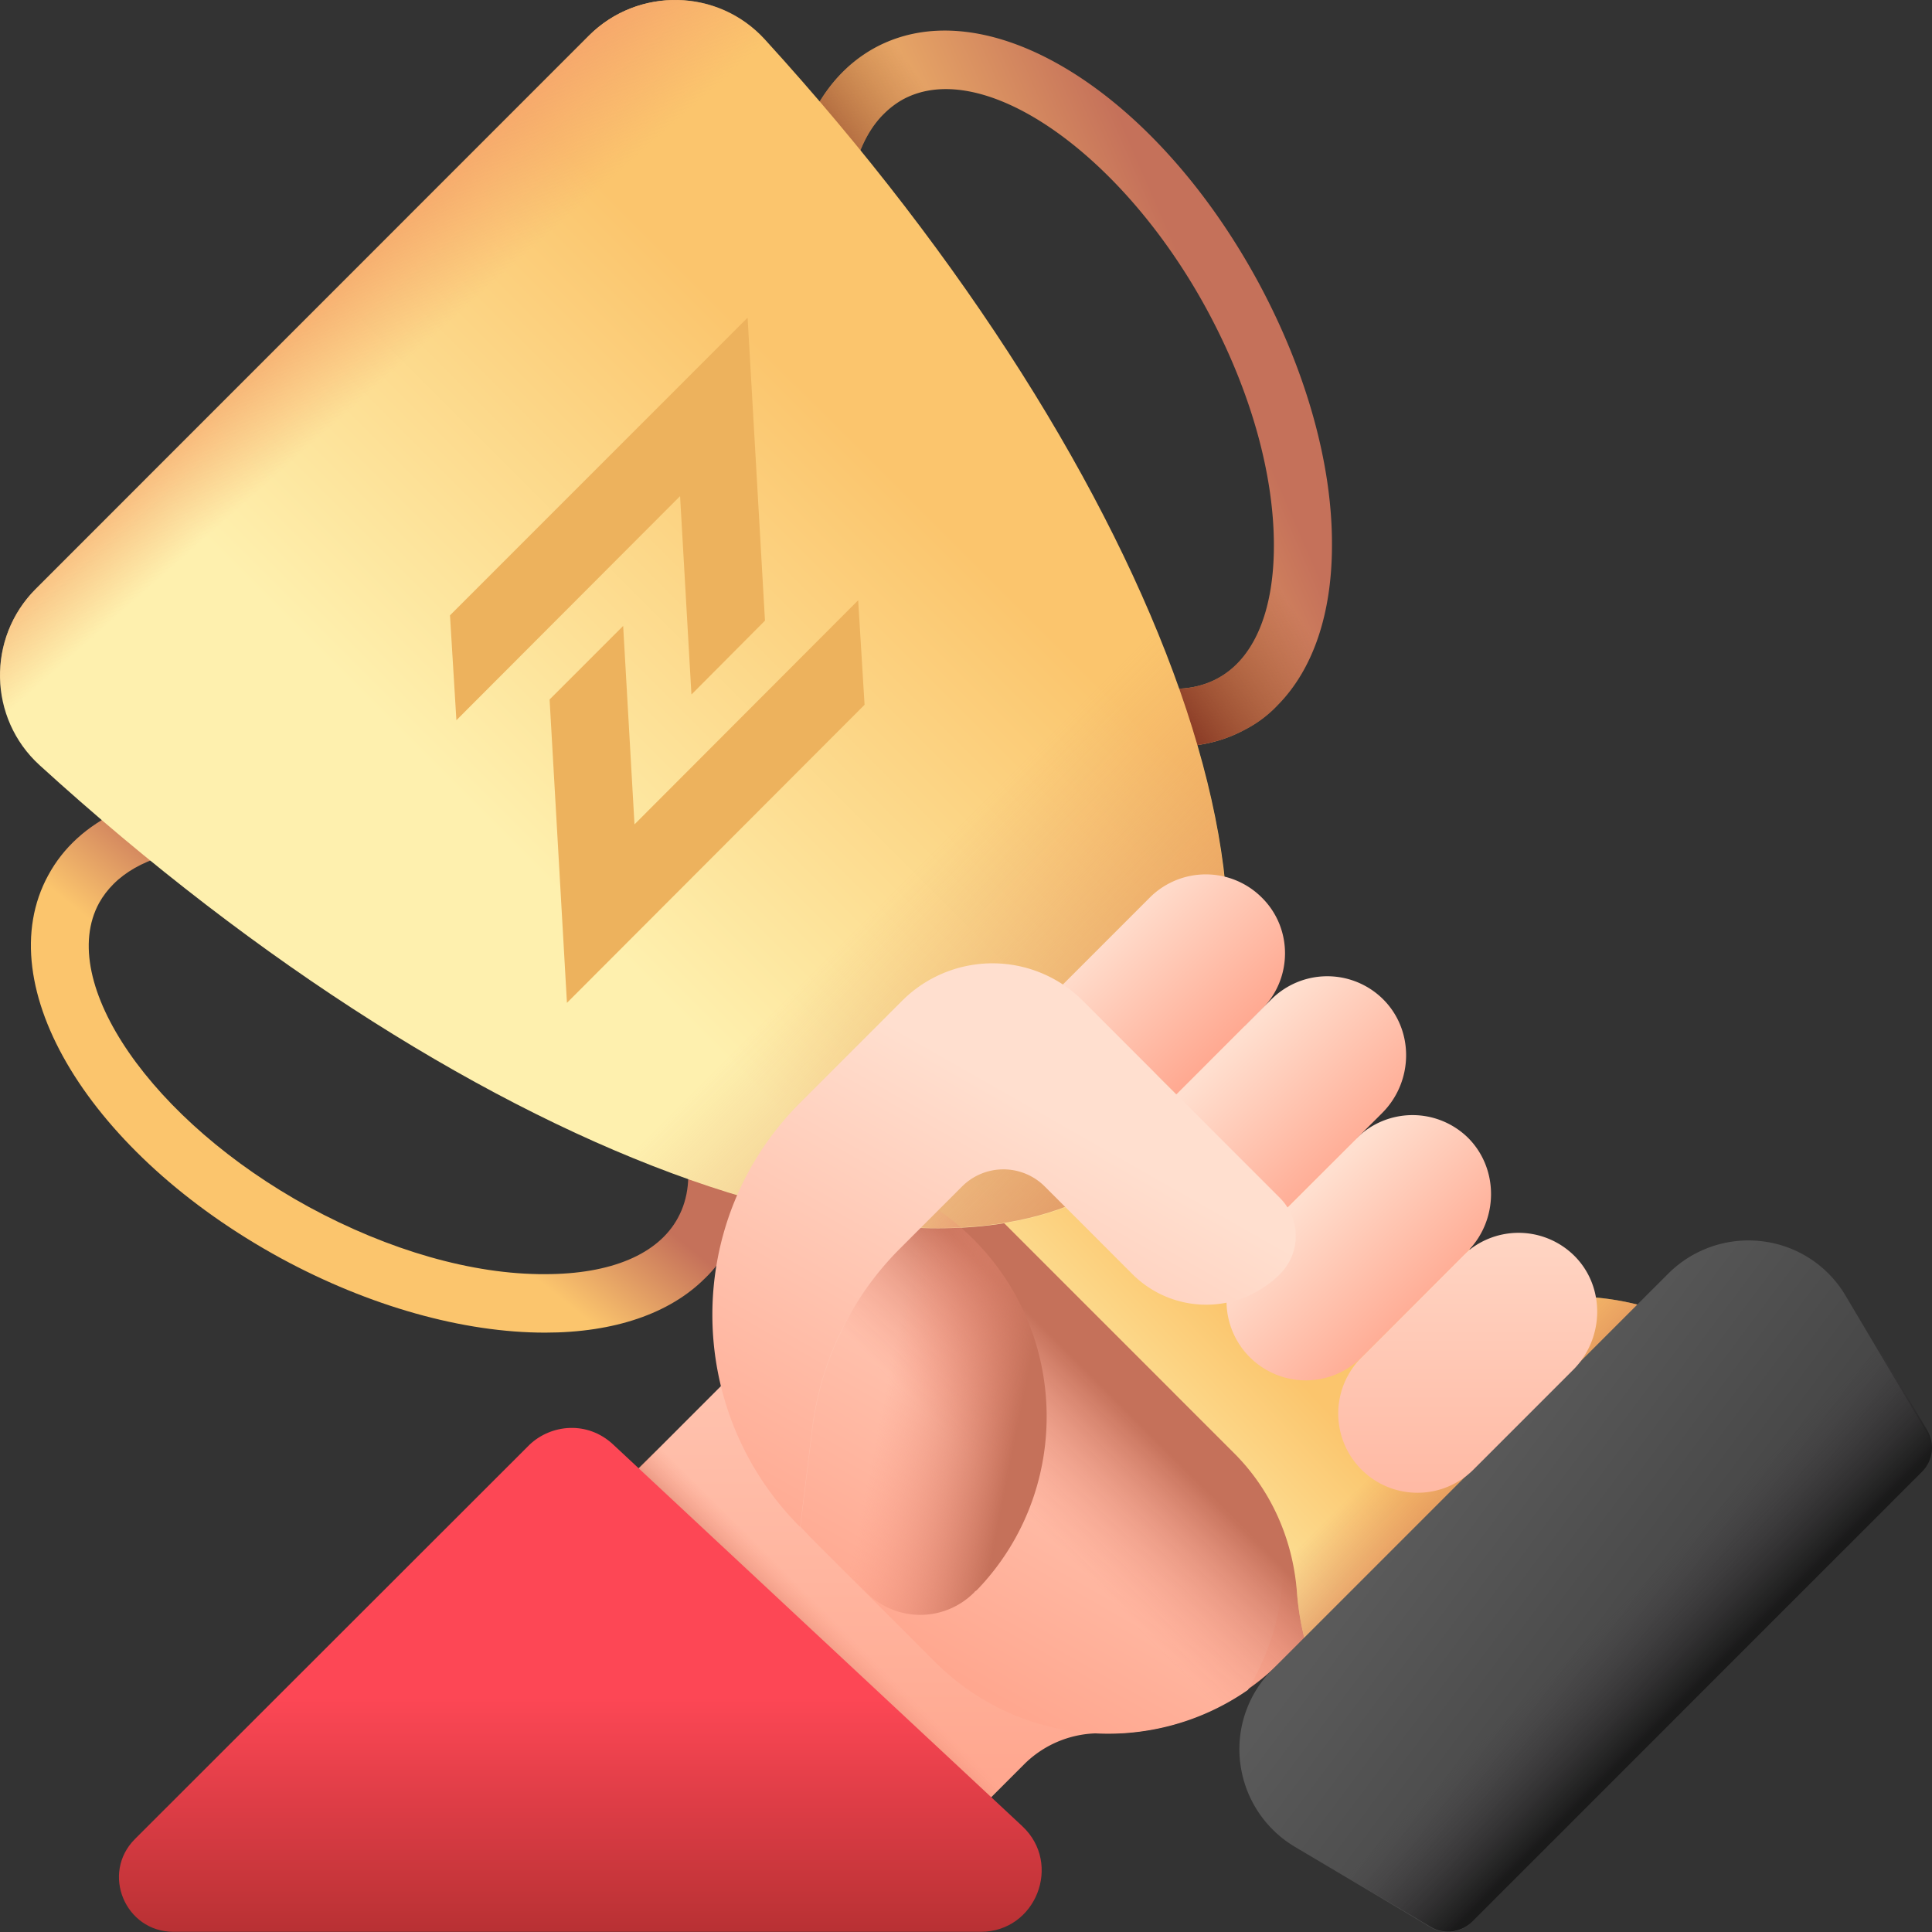 <svg xmlns="http://www.w3.org/2000/svg" viewBox="0 0 104 104" width="104" height="104"><rect x="0" y="0" width="104" height="104" fill="#333333" stroke="none"/><defs><linearGradient x1="40.948%" y1="57.58%" x2="54.992%" y2="45.749%" id="a71nq3v8ra"><stop stop-color="#FBC56D" offset="0%"></stop><stop stop-color="#C5715A" offset="100%"></stop></linearGradient><linearGradient x1="32.231%" y1="61.456%" x2="73.131%" y2="35.155%" id="yzqikjp28b"><stop stop-color="#FBC56D" offset="0%"></stop><stop stop-color="#C5715A" offset="100%"></stop></linearGradient><linearGradient x1="56.911%" y1="42.84%" x2="40.241%" y2="60.204%" id="5s9bqkja0c"><stop stop-color="#8C3D27" stop-opacity="0" offset="0%"></stop><stop stop-color="#8C3D27" offset="100%"></stop></linearGradient><linearGradient x1="50.057%" y1="-.474%" x2="50.058%" y2="90.918%" id="6nwmvkq1hd"><stop stop-color="#FFDFCF" offset="0%"></stop><stop stop-color="#FFA78F" offset="100%"></stop></linearGradient><linearGradient x1="82.703%" y1="-1.4%" x2="33.773%" y2="87.667%" id="wx1msrmz0e"><stop stop-color="#FFDFCF" offset="0%"></stop><stop stop-color="#FFA78F" offset="100%"></stop></linearGradient><linearGradient x1="46.843%" y1="58.33%" x2="58.718%" y2="46.491%" id="w047ig1h6f"><stop stop-color="#F89580" stop-opacity="0" offset="0%"></stop><stop stop-color="#C5715A" offset="99.7%"></stop></linearGradient><linearGradient x1="15.083%" y1="73.209%" x2="39.782%" y2="50.265%" id="c5qrc4hzpg"><stop stop-color="#FEF0AE" offset="0%"></stop><stop stop-color="#FBC56D" offset="100%"></stop></linearGradient><linearGradient x1="47.37%" y1="71.852%" x2="74.866%" y2="44.346%" id="rsfvgl7t8h"><stop stop-color="#FEF0AE" offset="0%"></stop><stop stop-color="#FBC56D" offset="100%"></stop></linearGradient><linearGradient x1="44.763%" y1="44.614%" x2="35.772%" y2="34.446%" id="pref8iow2i"><stop stop-color="#F6A96C" stop-opacity="0" offset="0%"></stop><stop stop-color="#F6A96C" stop-opacity=".996" offset="99.6%"></stop><stop stop-color="#F6A96C" offset="100%"></stop></linearGradient><linearGradient x1="58.359%" y1="58.355%" x2="91.41%" y2="91.422%" id="7msaikyvzj"><stop stop-color="#DC8758" stop-opacity="0" offset="0%"></stop><stop stop-color="#DC8758" stop-opacity=".996" offset="99.6%"></stop><stop stop-color="#DC8758" offset="100%"></stop></linearGradient><linearGradient x1="36.036%" y1="36.025%" x2="55.651%" y2="55.647%" id="p4puhq4rjk"><stop stop-color="#DC8758" stop-opacity="0" offset="0%"></stop><stop stop-color="#DC8758" stop-opacity=".996" offset="99.6%"></stop><stop stop-color="#DC8758" offset="100%"></stop></linearGradient><linearGradient x1="30.077%" y1="33.713%" x2="66.649%" y2="61.169%" id="265or65fpl"><stop stop-color="#5A5A5A" offset="0%"></stop><stop stop-color="#444" offset="100%"></stop></linearGradient><linearGradient x1="51.576%" y1="51.686%" x2="63.715%" y2="63.829%" id="1koo795x8m"><stop stop-color="#433F43" stop-opacity="0" offset="0%"></stop><stop stop-color="#1A1A1A" offset="100%"></stop></linearGradient><linearGradient x1="55.492%" y1="44.594%" x2="46.359%" y2="53.729%" id="xxyaydcjbn"><stop stop-color="#F89580" stop-opacity="0" offset="0%"></stop><stop stop-color="#C5715A" offset="99.7%"></stop></linearGradient><linearGradient x1="50.003%" y1="54.119%" x2="50.003%" y2="111.671%" id="aq30w4fj9o"><stop stop-color="#FD4755" offset="0%"></stop><stop stop-color="#A72B2B" offset="100%"></stop></linearGradient><linearGradient x1="52.135%" y1="51.87%" x2="86.304%" y2="60.22%" id="5y69s6g59p"><stop stop-color="#F89580" stop-opacity="0" offset="0%"></stop><stop stop-color="#C5715A" offset="99.7%"></stop></linearGradient><linearGradient x1="50.099%" y1="-36.358%" x2="50.099%" y2="166.783%" id="it2waa6nvq"><stop stop-color="#FFDFCF" offset="0%"></stop><stop stop-color="#FFA78F" offset="100%"></stop></linearGradient><linearGradient x1="29.872%" y1="29.403%" x2="76.045%" y2="75.718%" id="eqk8ajwddr"><stop stop-color="#FFDFCF" offset="0%"></stop><stop stop-color="#FFA78F" offset="100%"></stop></linearGradient><linearGradient x1="31.048%" y1="40.061%" x2="83.004%" y2="76.145%" id="nhw3pzvlms"><stop stop-color="#FFDFCF" offset="0%"></stop><stop stop-color="#FFA78F" offset="100%"></stop></linearGradient><linearGradient x1="31.725%" y1="31.311%" x2="73.72%" y2="73.377%" id="lghl1bbhjt"><stop stop-color="#FFDFCF" offset="0%"></stop><stop stop-color="#FFA78F" offset="100%"></stop></linearGradient><linearGradient x1="62.98%" y1="28.467%" x2="15.369%" y2="105.652%" id="oe574fwwfu"><stop stop-color="#FFDFCF" offset="0%"></stop><stop stop-color="#FFA78F" offset="100%"></stop></linearGradient></defs><g fill-rule="nonzero" fill="none"><path d="M37.95 68.81c-1.888 1.89-4.873 2.926-8.61 2.926-4.406 0-9.463-1.422-14.215-4.002C4.85 62.128-.654 53.07 2.595 47.118c1.625-3.006 5.159-4.65 9.91-4.65 4.407 0 9.464 1.42 14.216 4 10.275 5.606 15.799 14.645 12.55 20.616-.366.63-.792 1.22-1.32 1.727zM6.11 47.587c-.305.304-.569.65-.772 1.015-2.335 4.266 2.843 11.76 11.291 16.371 4.305 2.336 8.813 3.636 12.712 3.615 3.554 0 6.093-1.076 7.149-3.026 2.335-4.265-2.844-11.76-11.291-16.37-4.305-2.337-8.814-3.637-12.713-3.616-2.863.02-5.077.71-6.376 2.01z" fill="url(#a71nq3v8ra)"></path><path d="M67.051 39.258c-5.97 3.25-15.007-2.275-20.612-12.552-2.579-4.753-4-9.79-4-14.218 0-4.753 1.665-8.267 4.65-9.912C53.059-.674 62.096 4.85 67.7 15.128c2.579 4.753 4.02 9.81 4 14.218 0 3.737-1.035 6.703-2.924 8.612a6.43 6.43 0 0 1-1.726 1.3zm-21.485-26.75c0 3.9 1.28 8.409 3.615 12.715 4.589 8.45 12.082 13.629 16.367 11.293 1.95-1.056 3.026-3.595 3.026-7.15 0-3.9-1.28-8.408-3.615-12.714-4.59-8.45-12.083-13.63-16.367-11.294-.366.204-.711.468-1.016.772-1.3 1.28-1.99 3.494-2.01 6.378z" fill="url(#yzqikjp28b)"></path><path d="M67.051 39.258c-5.97 3.25-15.007-2.275-20.612-12.552-2.579-4.753-4-9.79-4-14.218 0-4.753 1.665-8.267 4.65-9.912C53.059-.674 62.096 4.85 67.7 15.128c2.579 4.753 4.02 9.81 4 14.218 0 3.737-1.035 6.703-2.924 8.612a6.43 6.43 0 0 1-1.726 1.3zm-21.485-26.75c0 3.9 1.28 8.409 3.615 12.715 4.589 8.45 12.082 13.629 16.367 11.293 1.95-1.056 3.026-3.595 3.026-7.15 0-3.9-1.28-8.408-3.615-12.714-4.59-8.45-12.083-13.63-16.367-11.294-.366.204-.711.468-1.016.772-1.3 1.28-1.99 3.494-2.01 6.378z" fill="url(#5s9bqkja0c)"></path><path d="m57.324 52.907-13.748 13.75a11.35 11.35 0 0 0-3.209 6.399l-7.554 7.556a2.832 2.832 0 0 0 0 4.021l14.317 14.32a2.831 2.831 0 0 0 4.02 0l3.98-3.981a5.713 5.713 0 0 1 4.164-1.666 13.165 13.165 0 0 0 9.646-3.859l12.448-12.45-24.064-24.09z" fill="url(#6nwmvkq1hd)"></path><path d="M61.873 70.558a18.737 18.737 0 0 0-11.352-5.403l-2.051 2.051a16.611 16.611 0 0 0-4.732 9.689l-.65 5.28c.163.183.325.346.488.529l6.762 6.763c4.59 4.59 11.697 5.078 16.835 1.503 4.224-7.23.873-14.238-5.3-20.412z" fill="url(#wx1msrmz0e)"></path><path d="M78.992 79.413 68.96 89.447a13.133 13.133 0 0 1-9.646 3.86 5.68 5.68 0 0 0-4.163 1.665l-3.98 3.98a2.831 2.831 0 0 1-4.021 0L32.833 84.634c-1.117-1.117-1.117-2.925 0-4.021l7.555-7.556a11.348 11.348 0 0 1 3.208-6.398l13.748-13.75 18.074 18.076 3.614-3.615-.04 12.044z" fill="url(#w047ig1h6f)"></path><path d="M90.587 71.086a14.383 14.383 0 0 0-4.935-1.26c-2.802-.223-5.442-1.38-7.432-3.371L63.558 51.79 51.78 63.57l14.662 14.665c1.99 1.99 3.147 4.631 3.37 7.434a14.39 14.39 0 0 0 1.26 4.936l19.515-19.52z" fill="url(#c5qrc4hzpg)"></path><path d="M1.926 31.702c-2.64 2.64-2.56 6.967.203 9.486C25.868 62.819 51.88 72.162 62.015 62.027c10.133-10.135.812-36.154-20.836-59.898-2.518-2.762-6.843-2.844-9.483-.203L1.926 31.702z" fill="url(#rsfvgl7t8h)"></path><path d="M31.696 1.926 1.926 31.702c-2.64 2.64-2.56 6.967.203 9.486a138.8 138.8 0 0 0 6.701 5.748L46.926 8.832a138.813 138.813 0 0 0-5.747-6.703c-2.518-2.762-6.843-2.844-9.483-.203z" fill="url(#pref8iow2i)"></path><path d="M17.054 53.009c18.927 12.836 36.92 17.04 44.94 8.998 8.022-8.044 3.859-25.999-8.996-44.95L17.054 53.01z" fill="url(#7msaikyvzj)"></path><path d="M69.813 85.67a14.39 14.39 0 0 0 1.259 4.935l19.515-19.52a14.383 14.383 0 0 0-4.935-1.259 11.738 11.738 0 0 1-4.223-1.117L68.696 81.444a11.744 11.744 0 0 1 1.117 4.225z" fill="url(#p4puhq4rjk)"></path><path d="m103.442 79.25-24.207 24.212a1.84 1.84 0 0 1-2.233.284l-7.29-4.326a6.112 6.112 0 0 1-2.945-4.489 6.048 6.048 0 0 1 1.746-5.078l21.282-21.286a6.108 6.108 0 0 1 5.077-1.747 6.055 6.055 0 0 1 4.488 2.945l4.325 7.292c.447.69.346 1.605-.243 2.194z" fill="url(#265or65fpl)"></path><path d="m69.732 99.4 7.29 4.326c.71.426 1.624.305 2.234-.284l24.206-24.211c.589-.59.71-1.504.284-2.235l-4.325-7.291a5.991 5.991 0 0 0-1.36-1.585L68.147 98.04a5.99 5.99 0 0 0 1.584 1.36z" fill="url(#1koo795x8m)"></path><path d="m36.61 76.793-3.797 3.798a2.832 2.832 0 0 0 0 4.022l14.317 14.32a2.831 2.831 0 0 0 4.02 0l3.798-3.799-18.338-18.34z" fill="url(#xxyaydcjbn)"></path><path d="M55.03 98.303 32.995 77.748c-1.381-1.28-3.33-1.077-4.488.02L7.266 98.993c-1.848 1.849-.528 4.997 2.072 4.997h43.457c2.965 0 4.407-3.656 2.234-5.687z" fill="url(#aq30w4fj9o)"></path><path d="M52.45 85.71a4.093 4.093 0 0 1-5.828 0l-3.534-3.534c-5.686-5.708-6.234-14.604-1.604-20.92l5.382 2.111a13.396 13.396 0 0 1 5.523 3.331c5.199 5.18 5.28 13.65.183 18.91-.061.04-.102.061-.122.102z" fill="url(#5y69s6g59p)"></path><path d="M84.698 67.552a4.266 4.266 0 0 0-5.97.06l-5.422 5.444a4.265 4.265 0 1 0 6.031 6.032l5.361-5.362c1.686-1.706 1.726-4.509 0-6.174z" fill="url(#it2waa6nvq)"></path><path d="m78.992 67.369-5.686 5.687a4.265 4.265 0 1 1-6.032-6.033l5.747-5.748a4.266 4.266 0 0 1 5.97-.06c1.706 1.665 1.686 4.468 0 6.154z" fill="url(#eqk8ajwddr)"></path><path d="m67.924 54.329-4.59 4.59-.812-.812a7.353 7.353 0 0 0-10.417 0l9.788-9.79a4.265 4.265 0 0 1 6.031 0c1.665 1.645 1.665 4.346 0 6.012z" fill="url(#nhw3pzvlms)"></path><path d="m74.423 59.894-7.149 7.13a4.265 4.265 0 1 1-6.03-6.033l7.188-7.19a4.266 4.266 0 0 1 5.97-.061c1.726 1.665 1.706 4.448.02 6.154z" fill="url(#lghl1bbhjt)"></path><path d="m68.899 64.485-10.6-10.603a6.875 6.875 0 0 0-9.748 0l-5.483 5.484c-6.295 6.297-6.295 16.513 0 22.83l.65-5.301a16.55 16.55 0 0 1 4.732-9.689l3.33-3.33a3.15 3.15 0 0 1 4.468 0l4.71 4.711a5.613 5.613 0 0 0 7.94 0 2.894 2.894 0 0 0 0-4.102z" fill="url(#oe574fwwfu)"></path><g fill="#EDB25D"><path d="m24.223 33.124 16.002-16.005h.02l.934 16.29-3.94 3.96h-.02l-.609-10.643s0-.02-.02 0L24.568 38.77l-.345-5.646"></path><path d="M46.54 37.938 30.519 53.984l-.934-16.33 3.96-3.961.61 10.683 12.041-12.064z"></path></g></g></svg>
